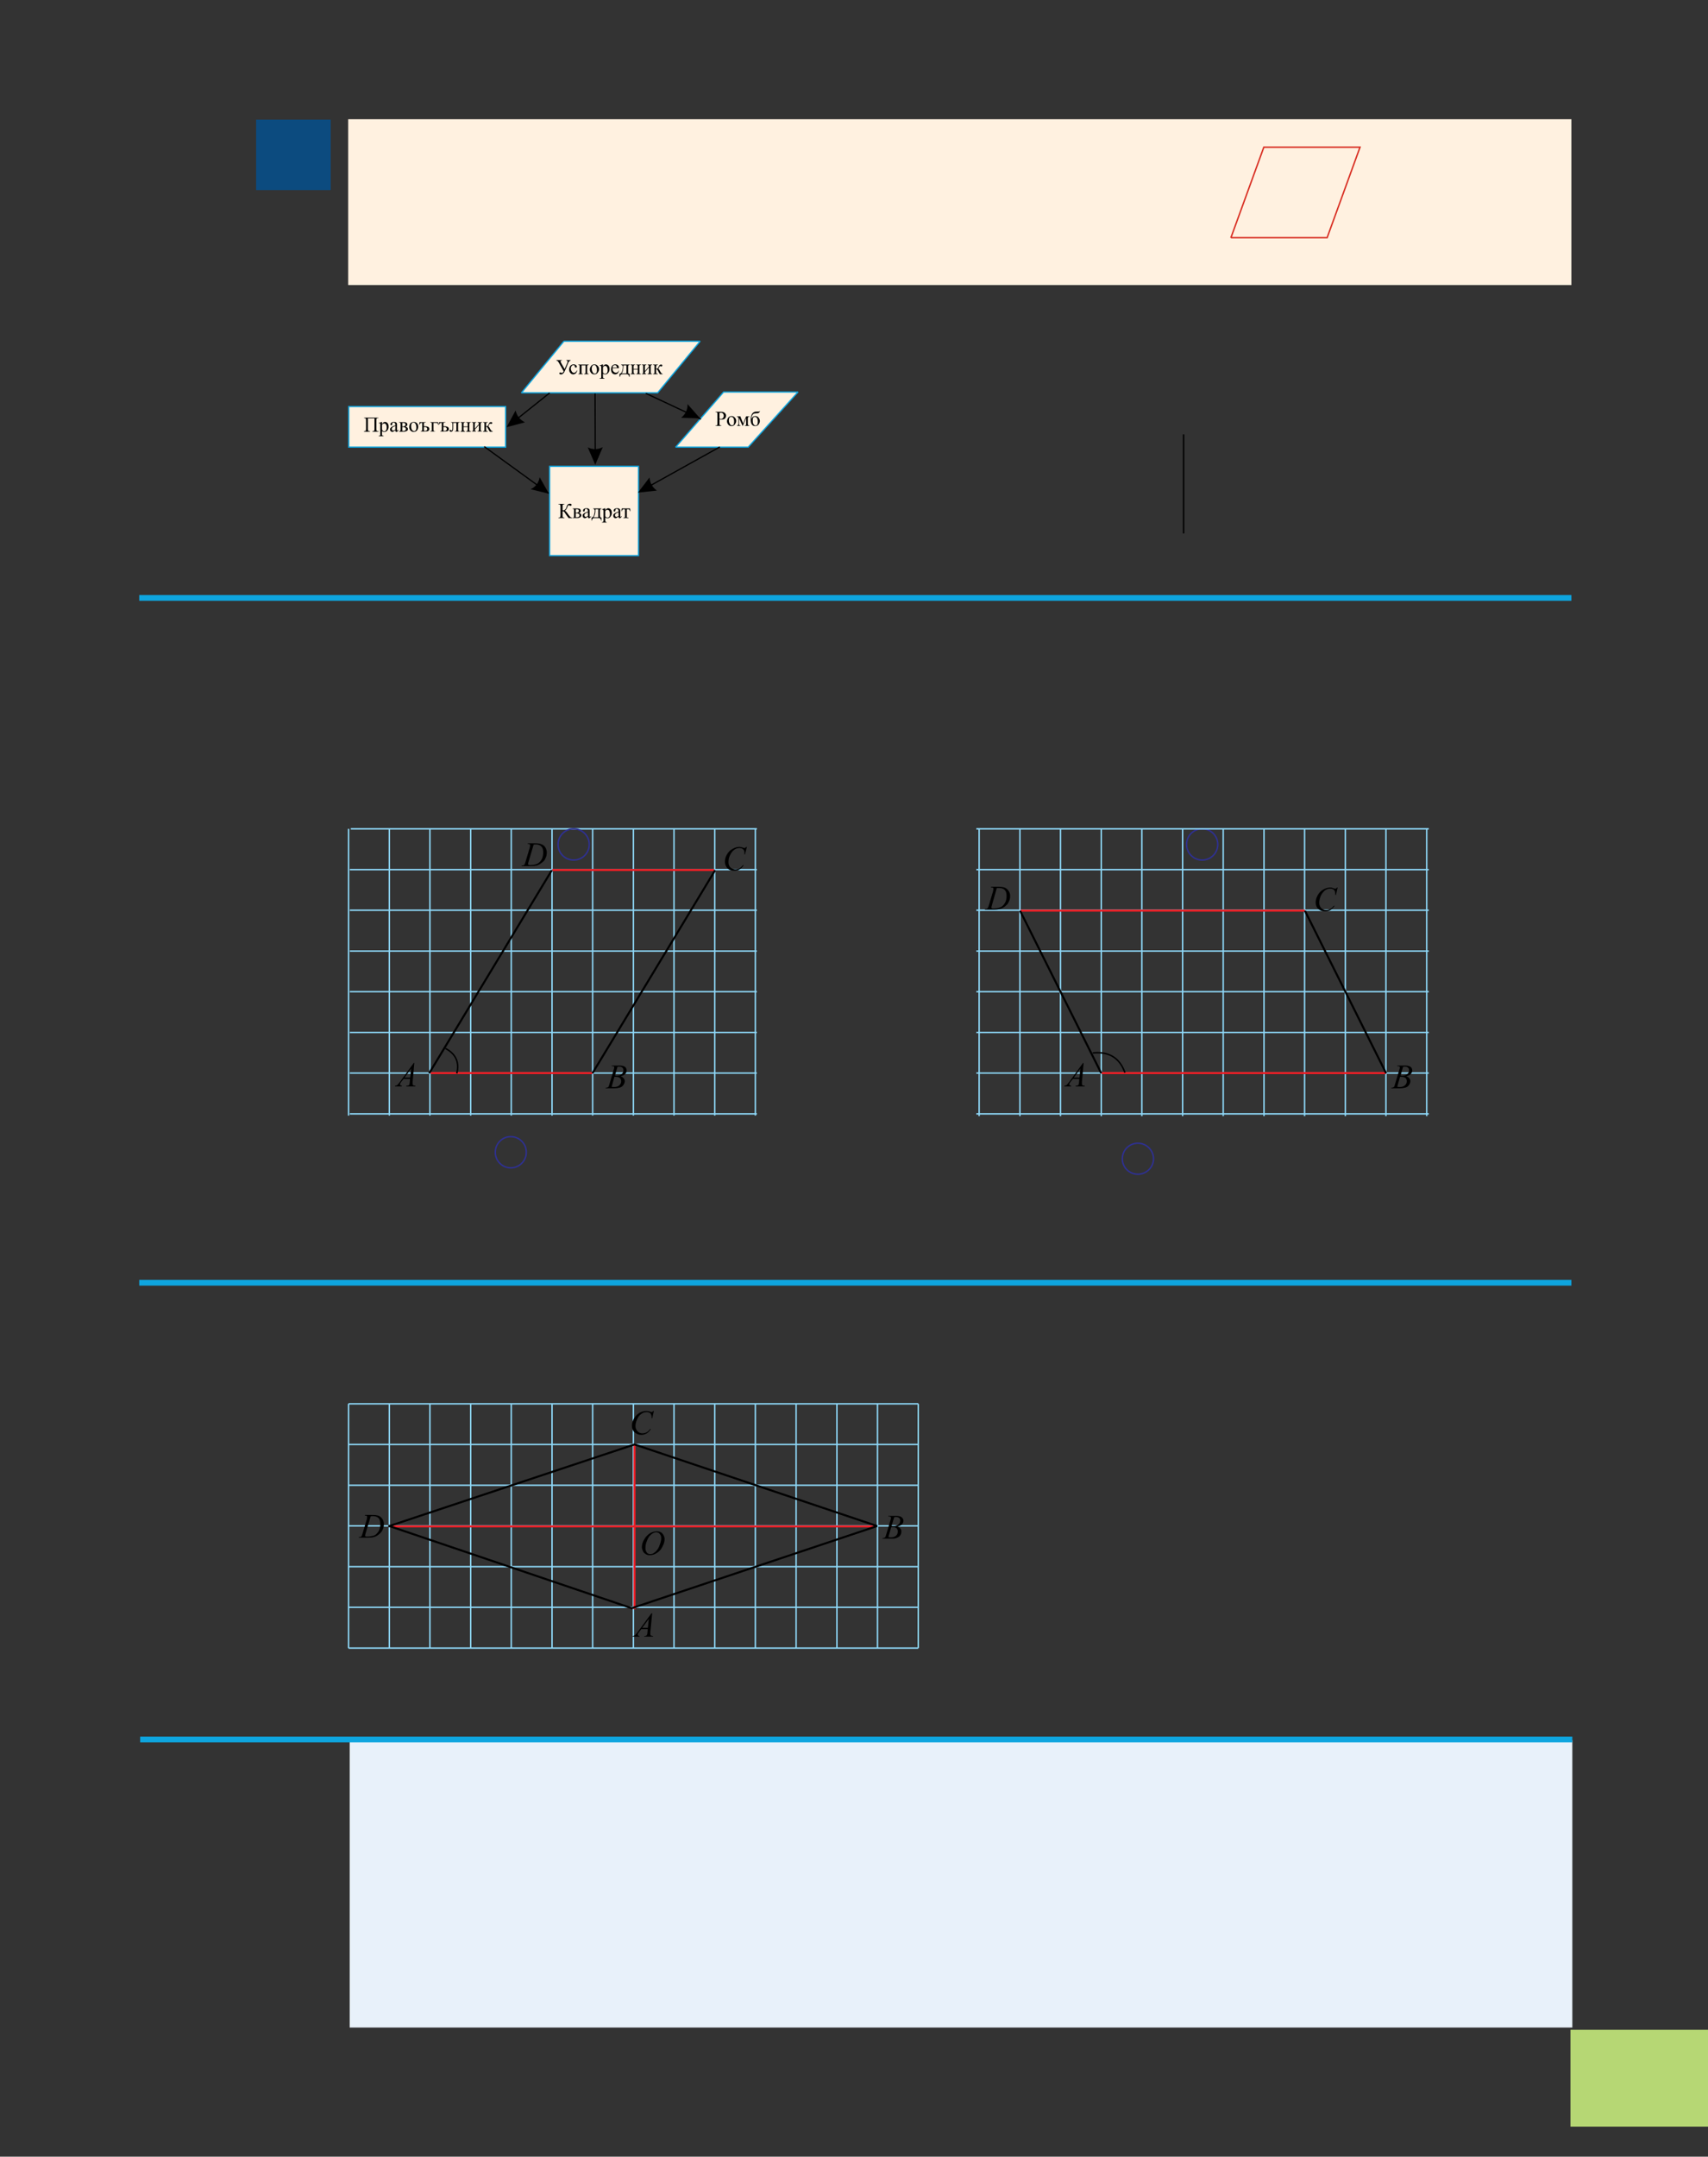 <?xml version="1.0" encoding="UTF-8" standalone="no"?>
<!DOCTYPE svg PUBLIC "-//W3C//DTD SVG 1.1//EN"
"http://www.w3.org/Graphics/SVG/1.1/DTD/svg11.dtd">
<svg viewBox="0 0 909 1147" version="1.1" xmlns="http://www.w3.org/2000/svg" xmlns:xlink="http://www.w3.org/1999/xlink">
<rect x="0" y="0" width="909" height="1147" fill="#333333" stroke="none"/>
<defs>
<clipPath id="c0_81"><path d="M185.1,593.3V440.4H402.8V593.3Z"/></clipPath>
<clipPath id="c1_81"><path d="M519.6,593.6V440.4H760.4V593.6Z"/></clipPath>
<style type="text/css"><![CDATA[
.g0_81{
fill: #B6D774;
}
.g1_81{
fill: none;
stroke: #000;
stroke-width: 0.763;
}
.g2_81{
fill: #FFF1E0;
}
.g3_81{
fill: none;
stroke: #0EA5DF;
stroke-width: 0.66;
stroke-miterlimit: 2;
}
.g4_81{
fill: #000;
}
.g5_81{
fill: none;
stroke: #000;
stroke-width: 0.66;
stroke-miterlimit: 2;
}
.g6_81{
fill: none;
stroke: #0EA5DF;
stroke-width: 3.055;
}
.g7_81{
fill: #E8F1FA;
}
.g8_81{
fill: #0C4B7F;
}
.g9_81{
fill: none;
stroke: #D82C20;
stroke-width: 0.763;
}
.ga_81{
fill: none;
stroke: #2E3092;
stroke-width: 0.763;
}
.gb_81{
fill: none;
stroke: #8ED8F8;
stroke-width: 0.763;
stroke-miterlimit: 2;
}
.gc_81{
fill: none;
stroke: #ED1D24;
stroke-width: 1.069;
stroke-miterlimit: 2;
}
.gd_81{
fill: none;
stroke: #000;
stroke-width: 1.069;
stroke-miterlimit: 2;
}
.ge_81{
fill: none;
stroke: #000;
stroke-width: 0.763;
stroke-miterlimit: 2;
}
]]></style>
</defs>
<path d="M835.8,1131h73.6v-51.5H835.8V1131Z" class="g0_81"/>
<path d="M629.9,283.7V231" class="g1_81"/>
<path d="M359.6,237.8l25.5,-29.3h39.6l-26.5,29.3Z" class="g2_81"/>
<path d="M385.1,208.5h39.6l-26.5,29.3H359.6l25.5,-29.3Z" class="g3_81"/>
<path d="M277.5,208.9l22.6,-27.4h72.5L350,208.9Z" class="g2_81"/>
<path d="M300.1,181.5h72.5L350,208.9H277.5l22.6,-27.4Z" class="g3_81"/>
<path d="M185.6,216.2h83.5v21.6H185.6V216.2Z" class="g2_81"/>
<path d="M185.6,216.2h83.5v21.6H185.6V216.2Z" class="g3_81"/>
<path d="M292.5,248h47.3v47.5H292.5V248Z" class="g2_81"/>
<path d="M292.5,248h47.3v47.5H292.5V248Z" class="g3_81"/>
<path fill-rule="evenodd" d="M296.1,191.5h3v.2c-.5,0,-.8,.2,-.8,.4c0,.2,.2,.7,.6,1.4l1.6,2.8l1.2,-2.8c.3,-.6,.4,-1.1,.4,-1.3c0,-.2,-.2,-.4,-.7,-.5v-.2h2.3v.2c-.5,.1,-.9,.5,-1.2,1.1l-1.4,3.4c-.4,.9,-.7,1.5,-.9,1.9c-.3,.3,-.5,.6,-.8,.8c-.3,.2,-.6,.2,-.8,.2c-.3,0,-.5,0,-.7,-.1c-.2,-.1,-.2,-.3,-.2,-.5c0,-.1,0,-.2,.1,-.3c.1,-.1,.2,-.1,.4,-.1c.1,0,.3,0,.5,.1c.2,.1,.3,.2,.3,.2c.3,0,.6,-.3,1,-.9l-2.7,-4.8c-.2,-.3,-.4,-.6,-.5,-.7c-.2,-.1,-.4,-.2,-.7,-.3Z" class="g4_81"/>
<path fill-rule="evenodd" d="M307.2,197.1c-.2,.6,-.4,1.1,-.8,1.5c-.4,.3,-.9,.5,-1.3,.5c-.6,0,-1.1,-.2,-1.5,-.7c-.5,-.5,-.7,-1.1,-.7,-1.9c0,-.8,.3,-1.5,.7,-2c.5,-.5,1.1,-.7,1.7,-.7c.5,0,.9,.1,1.2,.4c.4,.2,.5,.5,.5,.8c0,.1,0,.2,-.1,.3c-.1,.1,-.2,.2,-.4,.2c-.2,0,-.4,-.1,-.5,-.2c0,-.1,-.1,-.3,-.1,-.5c0,-.2,-.1,-.4,-.2,-.5c-.1,-.1,-.3,-.1,-.5,-.1c-.4,0,-.7,.1,-.9,.4c-.3,.3,-.5,.8,-.5,1.4c0,.6,.2,1.1,.5,1.6c.3,.4,.7,.7,1.2,.7c.3,0,.6,-.2,.9,-.4c.2,-.2,.4,-.5,.6,-.9Z" class="g4_81"/>
<path fill-rule="evenodd" d="M311.6,194.3h-2.1v3.5c0,.4,0,.6,0,.7q.1,.1,.2,.2c.1,0,.3,.1,.5,.1v.2h-2.4v-.2c.3,0,.5,-.1,.6,-.2c.1,-.1,.1,-.4,.1,-.8v-2.7c0,-.4,0,-.6,0,-.7q-.1,-.1,-.2,-.2c-.1,0,-.3,-.1,-.5,-.1v-.2h5.5v.2c-.3,0,-.4,.1,-.5,.1c-.1,.1,-.2,.1,-.2,.2c-.1,.1,-.1,.3,-.1,.7v2.7c0,.4,0,.6,.1,.7c0,.1,.1,.1,.2,.2c.1,0,.2,.1,.5,.1v.2h-2.4v-.2c.3,0,.5,-.1,.6,-.2c.1,-.1,.1,-.4,.1,-.8Z" class="g4_81"/>
<path fill-rule="evenodd" d="M316.2,194.1c-.2,0,-.4,.1,-.6,.2c-.2,.1,-.4,.3,-.5,.6c-.1,.3,-.2,.7,-.2,1.1c0,.8,.2,1.4,.5,1.9c.3,.6,.6,.8,1.1,.8c.4,0,.7,-.1,.9,-.4c.2,-.3,.3,-.8,.3,-1.5c0,-.9,-.2,-1.6,-.5,-2.1c-.3,-.4,-.6,-.6,-1,-.6m.1,-.3c.8,0,1.4,.3,1.9,.9c.4,.4,.6,1,.6,1.7c0,.4,-.1,.9,-.4,1.3c-.2,.5,-.5,.8,-.9,1.1c-.3,.2,-.8,.3,-1.2,.3c-.8,0,-1.4,-.3,-1.8,-.9c-.4,-.5,-.6,-1.1,-.6,-1.7c0,-.5,.1,-.9,.4,-1.4c.2,-.4,.5,-.8,.9,-1c.3,-.2,.7,-.3,1.1,-.3Z" class="g4_81"/>
<path fill-rule="evenodd" d="M320.9,195.3v1.9c0,.4,0,.7,0,.8c.1,.2,.2,.4,.4,.6c.2,.1,.5,.2,.8,.2c.3,0,.6,-.2,.9,-.4c.3,-.4,.4,-.9,.4,-1.6c0,-.8,-.2,-1.4,-.5,-1.8c-.2,-.3,-.5,-.4,-.8,-.4c-.2,0,-.4,0,-.6,.1c-.1,.1,-.3,.3,-.6,.6m-1.8,-.9l1.6,-.6h.2V195c.2,-.5,.5,-.8,.8,-1c.2,-.1,.5,-.2,.8,-.2c.5,0,.9,.2,1.3,.6c.4,.5,.6,1.1,.6,1.9c0,.8,-.3,1.6,-.8,2.1c-.4,.5,-.9,.7,-1.5,.7c-.3,0,-.5,0,-.7,-.1c-.2,0,-.3,-.2,-.5,-.3v1.5c0,.4,0,.6,.1,.7c0,.1,.1,.1,.2,.2c.1,0,.3,.1,.5,.1v.2h-2.6v-.2h.1c.2,0,.4,-.1,.6,-.1c0,-.1,.1,-.1,.1,-.2c.1,-.1,.1,-.4,.1,-.7v-4.8c0,-.3,0,-.5,-.1,-.6c0,-.1,0,-.2,-.1,-.2c-.1,0,-.2,-.1,-.3,-.1c-.1,0,-.2,.1,-.3,.1Z" class="g4_81"/>
<path fill-rule="evenodd" d="M326,195.5h2.3c0,-.3,-.1,-.5,-.1,-.7c-.1,-.2,-.3,-.3,-.4,-.5c-.2,-.1,-.4,-.1,-.6,-.1c-.3,0,-.6,.1,-.8,.3c-.3,.3,-.4,.6,-.4,1m0,.3c0,.8,.1,1.4,.5,1.8c.4,.4,.8,.6,1.3,.6c.3,0,.6,-.1,.8,-.2c.3,-.2,.5,-.5,.7,-1l.1,.1c-.1,.5,-.3,1,-.6,1.4c-.4,.4,-.9,.6,-1.4,.6c-.6,0,-1.2,-.2,-1.6,-.7c-.4,-.5,-.6,-1.1,-.6,-1.9c0,-.8,.2,-1.5,.6,-2c.5,-.5,1,-.7,1.7,-.7c.6,0,1,.2,1.4,.5c.3,.4,.5,.9,.5,1.5Z" class="g4_81"/>
<path fill-rule="evenodd" d="M331.8,194.3v.3c0,1.8,-.3,3.1,-.9,4h1.8c.4,0,.6,0,.6,-.1c.1,0,.1,-.2,.1,-.6v-3.6Zm-1.2,-.4h4.5v.2c-.3,0,-.5,.1,-.5,.1c-.1,.1,-.2,.1,-.2,.2c-.1,.1,-.1,.3,-.1,.7v2.5c0,.5,0,.9,.1,1c.1,.1,.3,.2,.7,.2v1.6h-.3c0,-.3,0,-.6,-.2,-.8c-.1,-.2,-.3,-.4,-.5,-.5c-.3,-.1,-.6,-.1,-1.1,-.1h-1.3c-.4,0,-.7,0,-.9,.1c-.2,0,-.4,.2,-.6,.4c-.1,.3,-.2,.5,-.3,.9h-.2v-1.6c.3,0,.6,-.2,.9,-.4c.2,-.2,.4,-.7,.6,-1.3c.2,-.7,.3,-1.3,.3,-2c0,-.6,-.3,-.9,-.9,-1Z" class="g4_81"/>
<path fill-rule="evenodd" d="M337.2,196.2h2.2v-1.1c0,-.3,0,-.5,-.1,-.6c0,-.1,0,-.2,-.1,-.3c-.1,0,-.3,-.1,-.6,-.1v-.2h2.5v.2c-.3,0,-.4,.1,-.5,.1c-.1,.1,-.2,.1,-.3,.2c0,.1,0,.4,0,.7v2.7c0,.3,0,.5,0,.6c.1,.1,.1,.2,.2,.3c.1,0,.3,.1,.6,.1v.2h-2.5v-.2c.3,0,.5,-.1,.6,-.2c.1,-.1,.2,-.4,.2,-.8v-1.3h-2.2v1.3c0,.3,0,.5,.1,.6c0,.1,.1,.2,.2,.3c.1,0,.2,.1,.5,.1v.2h-2.4v-.2c.3,0,.5,-.1,.6,-.2c.1,-.1,.1,-.4,.1,-.8v-2.7c0,-.3,0,-.5,0,-.6c-.1,-.1,-.1,-.2,-.2,-.3c-.1,0,-.3,-.1,-.5,-.1v-.2H338v.2c-.2,0,-.4,.1,-.5,.1c-.1,.1,-.2,.1,-.2,.2c-.1,.1,-.1,.4,-.1,.7Z" class="g4_81"/>
<path fill-rule="evenodd" d="M343.2,197.4l2.2,-2.5c0,-.3,-.1,-.5,-.2,-.6c-.1,-.1,-.2,-.2,-.5,-.2v-.2h2.4v.2c-.3,0,-.5,.1,-.5,.1c-.1,.1,-.2,.1,-.2,.2c-.1,.1,-.1,.3,-.1,.7v2.7c0,.4,0,.6,.1,.7c0,.1,.1,.1,.1,.2c.1,0,.3,.1,.6,.1v.2h-2.5v-.2c.3,0,.5,-.1,.6,-.2c.1,-.1,.2,-.4,.2,-.8v-2.4l-2.2,2.5c0,.4,.1,.6,.2,.7c0,.1,.2,.2,.5,.2v.2h-2.3v-.2c.3,0,.5,-.1,.6,-.2c.1,-.1,.1,-.4,.1,-.8v-2.7c0,-.4,0,-.6,0,-.7q-.1,-.1,-.2,-.2c-.1,0,-.3,-.1,-.5,-.1v-.2H344v.2c-.3,0,-.4,.1,-.5,.1c-.1,.1,-.2,.1,-.2,.2c-.1,.1,-.1,.3,-.1,.7Z" class="g4_81"/>
<path fill-rule="evenodd" d="M352.7,199h-1.5c-.4,-.7,-.9,-1.4,-1.2,-2.1c-.1,-.2,-.2,-.3,-.3,-.4c0,0,-.1,-.1,-.3,-.1c0,0,-.1,0,-.2,0v1.4c0,.3,0,.6,.1,.7c0,.1,.1,.2,.2,.2c.1,0,.3,.1,.6,.1v.2h-2.5v-.2c.3,0,.5,-.1,.6,-.2c.1,-.1,.1,-.4,.1,-.8v-2.7c0,-.4,0,-.6,0,-.7q-.1,-.1,-.2,-.2c-.1,0,-.3,-.1,-.5,-.1v-.2h2.5v.2c-.3,0,-.5,.1,-.6,.1c-.1,0,-.1,.1,-.2,.2c0,0,-.1,.3,-.1,.7v1c.1,0,.2,0,.2,0c.2,0,.4,0,.6,-.2c.2,-.1,.4,-.4,.5,-.8c.2,-.4,.3,-.6,.4,-.8c.1,-.1,.2,-.2,.4,-.3c.2,-.1,.3,-.1,.5,-.1c.2,0,.4,0,.5,.1c.1,.1,.2,.2,.2,.4c0,.1,-.1,.2,-.2,.3c0,.1,-.2,.2,-.3,.2c-.1,0,-.2,-.1,-.3,-.1c-.2,-.1,-.3,-.1,-.4,-.1c-.1,0,-.3,.1,-.4,.4c-.1,.4,-.2,.6,-.3,.7c0,.1,-.1,.2,-.3,.4c.1,0,.2,.1,.4,.2c.1,.2,.4,.5,.7,1.2c.3,.5,.5,.8,.7,1c.1,.1,.3,.2,.6,.2Z" class="g4_81"/>
<path fill-rule="evenodd" d="M199.3,222.5h-3.5v5.7c0,.5,.1,.8,.2,.9c.1,.2,.4,.2,.9,.2v.3h-3.2v-.3c.4,0,.7,0,.9,-.2c.1,-.1,.2,-.4,.2,-.9v-4.7c0,-.5,-.1,-.9,-.2,-1c-.2,-.1,-.5,-.2,-.9,-.2v-.2h7.7v.2c-.5,0,-.8,.1,-.9,.2c-.1,.1,-.2,.5,-.2,1v4.7c0,.5,.1,.8,.2,.9c.1,.2,.4,.2,.9,.2v.3h-3.2v-.3c.4,0,.7,0,.9,-.2c.1,-.1,.2,-.4,.2,-.9Z" class="g4_81"/>
<path fill-rule="evenodd" d="M203.3,225.9v1.9c0,.4,0,.6,.1,.8c0,.2,.1,.4,.3,.5c.2,.2,.5,.3,.8,.3c.4,0,.7,-.2,.9,-.5c.3,-.3,.4,-.9,.4,-1.5c0,-.8,-.1,-1.4,-.5,-1.8c-.2,-.3,-.5,-.4,-.8,-.4c-.2,0,-.4,0,-.5,.1c-.2,.1,-.4,.3,-.7,.6m-1.7,-.9l1.5,-.6h.2v1.2c.3,-.5,.5,-.8,.8,-1c.3,-.1,.5,-.2,.8,-.2c.5,0,1,.2,1.3,.6c.4,.4,.6,1.1,.6,1.9c0,.8,-.2,1.5,-.7,2.1c-.4,.5,-1,.7,-1.6,.7c-.3,0,-.5,0,-.7,-.1c-.1,-.1,-.3,-.2,-.5,-.3v1.5c0,.3,0,.6,.1,.6c0,.1,.1,.2,.2,.3c.1,0,.3,.1,.6,.1v.2h-2.7v-.2h.2c.2,0,.4,-.1,.5,-.2c.1,0,.1,-.1,.2,-.2c0,0,0,-.3,0,-.6V226c0,-.3,0,-.5,0,-.6c-.1,-.1,-.1,-.2,-.2,-.2c0,-.1,-.1,-.1,-.2,-.1c-.1,0,-.2,0,-.4,.1Z" class="g4_81"/>
<path fill-rule="evenodd" d="M210.4,228.5v-2c-.6,.3,-.9,.4,-1.1,.5c-.3,.2,-.5,.3,-.6,.5c-.1,.2,-.2,.4,-.2,.6c0,.3,.1,.5,.2,.7c.2,.1,.4,.2,.6,.2c.3,0,.6,-.2,1.1,-.5m0,.3c-.5,.4,-.9,.7,-1,.7c-.2,.1,-.4,.2,-.6,.2c-.4,0,-.6,-.2,-.9,-.4c-.2,-.2,-.3,-.6,-.3,-.9c0,-.3,0,-.5,.2,-.7c.1,-.2,.4,-.5,.7,-.7c.4,-.2,1,-.5,1.9,-.8V226c0,-.5,-.1,-.8,-.3,-1c-.1,-.2,-.3,-.3,-.6,-.3c-.3,0,-.5,.1,-.6,.2c-.1,.1,-.2,.3,-.2,.4v.3c0,.2,0,.3,-.1,.4c-.1,.1,-.2,.2,-.4,.2c-.1,0,-.2,-.1,-.3,-.2c-.1,-.1,-.1,-.2,-.1,-.4c0,-.3,.1,-.6,.5,-.8c.3,-.3,.7,-.4,1.3,-.4c.5,0,.8,0,1.1,.2c.2,.1,.4,.3,.5,.5c.1,.2,.1,.5,.1,1v1.7c0,.5,0,.8,0,.9c0,.1,.1,.2,.1,.2c0,0,.1,.1,.2,.1c0,0,.1,-.1,.1,-.1c.1,0,.2,-.2,.4,-.4v.3c-.4,.6,-.8,.9,-1.1,.9c-.2,0,-.3,-.1,-.5,-.2c-.1,-.2,-.1,-.4,-.1,-.7Z" class="g4_81"/>
<path fill-rule="evenodd" d="M214.1,229.1c.2,.1,.4,.1,.6,.1c.5,0,.8,-.1,1,-.3c.2,-.2,.3,-.4,.3,-.7c0,-.4,-.1,-.6,-.4,-.8c-.3,-.2,-.6,-.3,-1.1,-.3c-.1,0,-.3,0,-.4,0Zm0,-2.3c.1,0,.2,0,.3,0c.5,0,.8,-.1,1.1,-.3c.2,-.2,.3,-.4,.3,-.7c0,-.3,-.1,-.6,-.3,-.7c-.3,-.2,-.6,-.2,-1.1,-.2h-.3Zm1.6,.1c.9,.2,1.4,.6,1.4,1.3c0,.4,-.2,.8,-.6,1c-.4,.2,-.9,.4,-1.6,.4h-2.5v-.3c.4,0,.6,0,.6,-.1c.1,-.2,.2,-.4,.2,-.8v-2.7c0,-.4,0,-.6,-.1,-.7c0,-.1,-.1,-.1,-.2,-.2c0,-.1,-.2,-.1,-.5,-.1v-.2h2.3c.5,0,.9,0,1.1,.1c.3,.1,.5,.2,.7,.4c.2,.2,.3,.5,.3,.8c0,.5,-.4,.9,-1.1,1.1Z" class="g4_81"/>
<path fill-rule="evenodd" d="M220,224.7c-.2,0,-.4,.1,-.6,.2c-.2,.1,-.3,.3,-.4,.6c-.2,.3,-.2,.7,-.2,1.1c0,.8,.1,1.4,.4,1.9c.3,.5,.7,.8,1.2,.8c.3,0,.6,-.1,.8,-.4c.3,-.3,.4,-.8,.4,-1.5c0,-.9,-.2,-1.6,-.6,-2.2c-.2,-.3,-.6,-.5,-1,-.5m.2,-.3c.8,0,1.4,.3,1.8,.8c.4,.5,.6,1.1,.6,1.7c0,.5,-.1,.9,-.3,1.4c-.2,.5,-.5,.8,-.9,1.1c-.4,.2,-.8,.3,-1.3,.3c-.7,0,-1.3,-.3,-1.8,-.9c-.3,-.5,-.5,-1.1,-.5,-1.7c0,-.5,.1,-.9,.3,-1.4c.2,-.5,.5,-.8,.9,-1c.4,-.2,.8,-.3,1.2,-.3Z" class="g4_81"/>
<path fill-rule="evenodd" d="M225.6,229.1c.2,.1,.4,.1,.6,.1c.4,0,.7,-.1,.9,-.3c.2,-.2,.3,-.5,.3,-.7c0,-.4,-.1,-.6,-.3,-.8c-.2,-.2,-.5,-.3,-.9,-.3c-.2,0,-.3,0,-.6,0Zm-2.3,-4.6h3.3v.2c-.4,0,-.6,0,-.7,.1c-.1,0,-.2,.1,-.2,.1c-.1,.1,-.1,.4,-.1,.8v1h.5c.6,0,1,.1,1.4,.2c.3,.1,.5,.2,.7,.4c.2,.3,.3,.5,.3,.8c0,.5,-.2,.8,-.6,1.1c-.3,.2,-.9,.3,-1.7,.3h-2.3v-.2c.3,0,.5,0,.6,-.1c.1,-.1,.2,-.4,.2,-.8v-3.5c-.5,0,-.8,0,-1,.2c-.1,.1,-.3,.4,-.4,.8h-.2Z" class="g4_81"/>
<path fill-rule="evenodd" d="M233.1,224.5l.2,1.4h-.2c-.1,-.5,-.3,-.8,-.4,-.9c-.2,-.1,-.5,-.1,-.9,-.1h-1.1v3.5c0,.4,0,.6,.1,.7c0,0,.1,.1,.2,.2c.1,0,.2,0,.5,0v.2H229v-.2c.3,0,.6,0,.7,-.1c.1,-.1,.1,-.4,.1,-.8v-2.7c0,-.4,0,-.6,0,-.7c-.1,-.1,-.2,-.2,-.3,-.2c-.1,-.1,-.2,-.1,-.5,-.1v-.2Z" class="g4_81"/>
<path fill-rule="evenodd" d="M236,229.1c.2,.1,.4,.1,.6,.1c.4,0,.7,-.1,.9,-.3c.2,-.2,.3,-.5,.3,-.7c0,-.4,-.1,-.6,-.3,-.8c-.2,-.2,-.5,-.3,-.9,-.3c-.1,0,-.3,0,-.6,0Zm-2.3,-4.6H237v.2c-.4,0,-.6,0,-.7,.1c-.1,0,-.2,.1,-.2,.1c-.1,.1,-.1,.4,-.1,.8v1h.5c.6,0,1,.1,1.4,.2c.3,.1,.5,.2,.7,.4c.2,.3,.3,.5,.3,.8c0,.5,-.2,.8,-.5,1.1c-.4,.2,-1,.3,-1.8,.3h-2.3v-.2c.3,0,.5,0,.6,-.1c.1,-.1,.2,-.4,.2,-.8v-3.5c-.5,0,-.8,0,-1,.2c-.1,.1,-.3,.4,-.4,.8h-.2Z" class="g4_81"/>
<path fill-rule="evenodd" d="M240.1,224.5h4.5v.2c-.3,0,-.5,0,-.5,.1c-.1,0,-.2,.1,-.2,.2c-.1,.1,-.1,.3,-.1,.7v2.7c0,.4,0,.6,.1,.7c0,0,.1,.1,.1,.2c.1,0,.3,0,.6,0v.2H242v-.2c.2,0,.4,0,.5,0c.2,0,.2,-.1,.3,-.2c.1,-.1,.1,-.4,.1,-.7v-3.5h-1.7V227c0,.8,0,1.4,-.1,1.7c-.1,.3,-.2,.5,-.4,.7c-.2,.2,-.5,.2,-.7,.2c-.5,0,-.7,-.2,-.7,-.5c0,-.2,0,-.3,.1,-.4c.1,-.1,.2,-.1,.3,-.1c.1,0,.2,.1,.3,.2c.2,.1,.3,.2,.4,.2c.1,0,.2,-.2,.3,-.4c.1,-.3,.1,-.8,.1,-1.5V226c0,-.6,0,-.9,-.1,-1.1c-.1,-.1,-.3,-.2,-.6,-.2Z" class="g4_81"/>
<path fill-rule="evenodd" d="M246.7,226.8h2.2v-1.1c0,-.3,0,-.5,0,-.6c-.1,-.1,-.1,-.2,-.2,-.3c-.1,0,-.3,-.1,-.6,-.1v-.2h2.5v.2c-.3,0,-.4,0,-.5,.1c-.1,0,-.2,.1,-.2,.2c-.1,.1,-.1,.3,-.1,.7v2.7c0,.3,0,.5,0,.6c.1,.1,.1,.2,.2,.2c.1,.1,.3,.1,.6,.1v.3h-2.5v-.3c.3,0,.5,0,.6,-.1c.1,-.1,.2,-.4,.2,-.8v-1.3h-2.2v1.3c0,.3,0,.5,.1,.6c0,.1,.1,.2,.2,.2c.1,.1,.2,.1,.5,.1v.3h-2.4v-.3c.3,0,.5,0,.6,-.1c.1,-.2,.1,-.4,.1,-.8v-2.7c0,-.3,0,-.5,0,-.6c0,-.1,-.1,-.2,-.2,-.3c-.1,0,-.3,-.1,-.5,-.1v-.2h2.4v.2c-.2,0,-.4,0,-.5,.1c-.1,0,-.2,.1,-.2,.2c-.1,.1,-.1,.3,-.1,.7Z" class="g4_81"/>
<path fill-rule="evenodd" d="M252.7,228l2.2,-2.5c0,-.3,-.1,-.5,-.2,-.6c-.1,-.1,-.2,-.2,-.5,-.2v-.2h2.4v.2c-.3,0,-.4,0,-.5,.1c-.1,0,-.2,.1,-.2,.2c-.1,.1,-.1,.3,-.1,.7v2.7c0,.4,0,.6,.1,.7c0,0,.1,.1,.2,.2c0,0,.2,0,.5,0v.2h-2.5v-.2c.3,0,.5,0,.6,-.1c.1,-.1,.2,-.4,.2,-.8V226l-2.2,2.5c0,.3,.1,.5,.2,.7c0,.1,.2,.1,.5,.1v.2h-2.3v-.2c.3,0,.5,0,.6,-.1c.1,-.2,.1,-.4,.1,-.8v-2.7c0,-.4,0,-.6,0,-.7q-.1,-.1,-.2,-.2c-.1,-.1,-.3,-.1,-.5,-.1v-.2h2.4v.2c-.3,0,-.4,0,-.5,.1c-.1,0,-.2,.1,-.2,.2c0,.1,-.1,.3,-.1,.7Z" class="g4_81"/>
<path fill-rule="evenodd" d="M262.2,229.6h-1.5c-.4,-.7,-.9,-1.4,-1.2,-2.1c-.1,-.2,-.2,-.3,-.3,-.4c0,-.1,-.1,-.1,-.3,-.1c0,0,-.1,0,-.2,0v1.4c0,.3,.1,.6,.1,.7c0,.1,.1,.1,.2,.2c.1,0,.3,0,.6,0v.3h-2.5v-.3c.3,0,.5,0,.6,-.1c.1,-.2,.1,-.4,.1,-.8v-2.7c0,-.4,0,-.6,0,-.7q-.1,-.1,-.2,-.2c-.1,0,-.3,-.1,-.5,-.1v-.2h2.5v.2c-.3,0,-.5,0,-.6,.1c-.1,0,-.1,.1,-.2,.1c0,.1,-.1,.4,-.1,.8v1c.1,0,.2,0,.2,0c.2,0,.4,-.1,.6,-.2c.2,-.1,.4,-.4,.6,-.8c.1,-.4,.2,-.7,.3,-.8c.1,-.1,.2,-.2,.4,-.3c.2,-.1,.3,-.1,.5,-.1c.2,0,.4,0,.5,.1c.1,.1,.2,.2,.2,.4c0,.1,-.1,.2,-.2,.3c0,.1,-.2,.1,-.3,.1c-.1,0,-.2,0,-.3,0c-.2,-.1,-.3,-.1,-.4,-.1c-.1,0,-.3,.1,-.4,.4c-.1,.4,-.2,.6,-.3,.7c0,.1,-.1,.2,-.3,.4c.1,0,.3,.1,.4,.2c.1,.1,.4,.5,.7,1.2c.3,.5,.5,.8,.7,.9c.1,.2,.3,.2,.6,.2Z" class="g4_81"/>
<path fill-rule="evenodd" d="M304.5,275.3v.2h-1.9c-.3,-.4,-.7,-1,-1.4,-1.9c-.6,-1,-1,-1.5,-1.2,-1.6c-.1,-.1,-.4,-.1,-.6,-.1v2.2c0,.5,0,.8,.1,.9c.2,.2,.5,.2,.9,.3v.2h-3.2v-.2c.5,-.1,.8,-.1,.9,-.3c.1,-.1,.2,-.4,.2,-.9v-4.7c0,-.5,-.1,-.8,-.2,-1c-.1,-.1,-.4,-.2,-.9,-.2V268h3.2v.2c-.4,0,-.7,.1,-.9,.2c-.1,.2,-.1,.5,-.1,1v2c.4,0,.6,0,.8,0c.1,-.1,.3,-.2,.5,-.4c.2,-.2,.3,-.3,.5,-.5c.1,-.3,.2,-.6,.4,-1.1c.1,-.4,.3,-.7,.4,-.9c.1,-.1,.3,-.3,.5,-.4c.2,-.1,.5,-.2,.8,-.2c.6,0,.9,.2,.9,.6c0,.1,-.1,.3,-.2,.4c-.1,.1,-.3,.1,-.4,.1c-.1,0,-.3,0,-.5,-.2c-.2,-.1,-.4,-.1,-.5,-.1c-.1,0,-.2,0,-.3,.2c0,.1,-.2,.4,-.4,.9c-.3,.9,-.8,1.5,-1.3,1.8c.3,.1,.8,.5,1.4,1.4c.6,.9,1.1,1.5,1.4,1.8c.3,.3,.6,.4,1.1,.5Z" class="g4_81"/>
<path fill-rule="evenodd" d="M306.4,275c.2,.1,.4,.1,.7,.1c.4,0,.7,-.1,1,-.3c.2,-.2,.3,-.4,.3,-.7c0,-.4,-.2,-.6,-.4,-.8c-.3,-.2,-.7,-.3,-1.2,-.3c-.1,0,-.2,0,-.4,0Zm0,-2.3c.2,0,.3,0,.3,0c.5,0,.9,-.1,1.1,-.3c.2,-.2,.3,-.4,.3,-.7c0,-.3,-.1,-.6,-.3,-.7c-.2,-.2,-.6,-.2,-1.1,-.2h-.3Zm1.6,.1c1,.2,1.4,.6,1.4,1.3c0,.4,-.2,.8,-.6,1c-.3,.2,-.9,.4,-1.5,.4h-2.5v-.2c.3,0,.5,-.1,.6,-.2c.1,-.2,.1,-.4,.1,-.8v-2.7c0,-.4,0,-.6,0,-.7q-.1,-.1,-.2,-.2c-.1,0,-.3,-.1,-.5,-.1v-.2h2.3c.4,0,.8,.1,1.1,.1c.2,.1,.5,.2,.6,.4c.2,.2,.3,.5,.3,.8c0,.6,-.3,.9,-1.1,1.1Z" class="g4_81"/>
<path fill-rule="evenodd" d="M312.9,274.4v-1.9c-.6,.2,-1,.3,-1.1,.4c-.3,.2,-.5,.3,-.6,.5c-.2,.2,-.2,.4,-.2,.6c0,.3,.1,.5,.2,.7c.2,.1,.4,.2,.6,.2c.2,0,.6,-.2,1.1,-.5m0,.3c-.6,.4,-.9,.7,-1,.7c-.2,.1,-.4,.2,-.6,.2c-.4,0,-.7,-.2,-.9,-.4c-.2,-.2,-.3,-.5,-.3,-.9c0,-.3,0,-.5,.1,-.7c.2,-.2,.4,-.5,.8,-.7c.4,-.2,1,-.5,1.9,-.8v-.2c0,-.5,-.1,-.8,-.3,-1c-.1,-.2,-.4,-.3,-.7,-.3c-.2,0,-.4,.1,-.5,.2c-.2,.1,-.2,.3,-.2,.4v.3c0,.2,-.1,.3,-.2,.4c0,.1,-.1,.2,-.3,.2c-.1,0,-.2,-.1,-.3,-.2c-.1,-.1,-.1,-.2,-.1,-.4c0,-.3,.1,-.6,.4,-.8c.4,-.3,.8,-.4,1.4,-.4c.4,0,.8,0,1.1,.2c.2,.1,.4,.3,.5,.5c0,.2,.1,.5,.1,1v1.7c0,.5,0,.8,0,.9c0,.1,0,.2,.1,.2c0,0,.1,.1,.1,.1c.1,0,.1,-.1,.2,-.1c.1,0,.2,-.2,.4,-.4v.3c-.4,.6,-.8,.9,-1.2,.9c-.1,0,-.3,-.1,-.4,-.2c-.1,-.2,-.1,-.4,-.1,-.7Z" class="g4_81"/>
<path fill-rule="evenodd" d="M316.9,270.8v.3c0,1.8,-.3,3.1,-1,4h1.9c.3,0,.5,0,.6,-.1c0,0,0,-.3,0,-.6v-3.6Zm-1.2,-.4h4.4v.2c-.2,0,-.4,.1,-.5,.1q-.1,.1,-.2,.2c0,.1,-.1,.3,-.1,.7v2.5c0,.5,.1,.8,.2,1c.1,.1,.3,.1,.6,.2v1.6h-.2c0,-.3,-.1,-.6,-.2,-.8c-.2,-.3,-.3,-.4,-.6,-.5c-.2,-.1,-.6,-.1,-1,-.1h-1.3c-.4,0,-.7,0,-1,.1c-.2,0,-.4,.2,-.5,.4c-.2,.2,-.3,.5,-.3,.9h-.2v-1.6c.3,-.1,.6,-.2,.8,-.4c.2,-.2,.5,-.7,.6,-1.3c.2,-.7,.3,-1.4,.3,-2c0,-.6,-.3,-1,-.8,-1Z" class="g4_81"/>
<path fill-rule="evenodd" d="M322.1,271.8v1.9c0,.4,0,.6,0,.8c.1,.2,.2,.4,.4,.5c.2,.2,.5,.3,.8,.3c.3,0,.6,-.2,.9,-.4c.3,-.4,.4,-.9,.4,-1.6c0,-.8,-.2,-1.4,-.5,-1.8c-.2,-.3,-.5,-.4,-.8,-.4c-.2,0,-.4,0,-.6,.1c-.1,.1,-.3,.3,-.6,.6m-1.8,-.9l1.6,-.6h.2v1.2c.2,-.5,.5,-.8,.8,-1c.2,-.1,.5,-.2,.8,-.2c.5,0,.9,.2,1.3,.6c.4,.4,.6,1.1,.6,1.9c0,.8,-.3,1.5,-.8,2.1c-.4,.5,-.9,.7,-1.5,.7c-.3,0,-.5,0,-.7,-.1c-.2,-.1,-.3,-.2,-.5,-.3v1.5c0,.3,0,.6,.1,.7c0,.1,.1,.1,.2,.2c.1,0,.3,.1,.5,.1v.2h-2.6v-.2h.1c.2,0,.4,-.1,.6,-.2c0,0,.1,-.1,.1,-.1c.1,-.1,.1,-.4,.1,-.7v-4.8c0,-.3,0,-.5,-.1,-.6c0,-.1,0,-.2,-.1,-.2c-.1,-.1,-.2,-.1,-.3,-.1c0,0,-.2,0,-.3,.1Z" class="g4_81"/>
<path fill-rule="evenodd" d="M329.2,274.4v-1.9c-.6,.2,-1,.3,-1.1,.4c-.3,.2,-.5,.3,-.6,.5c-.2,.2,-.2,.4,-.2,.6c0,.3,.1,.5,.2,.7c.2,.1,.4,.2,.6,.2c.2,0,.6,-.2,1.1,-.5m0,.3c-.6,.4,-.9,.7,-1,.7c-.2,.1,-.4,.2,-.6,.2c-.4,0,-.7,-.2,-.9,-.4c-.2,-.2,-.3,-.5,-.3,-.9c0,-.3,0,-.5,.1,-.7c.2,-.2,.4,-.5,.8,-.7c.4,-.2,1,-.5,1.9,-.8v-.2c0,-.5,-.1,-.8,-.3,-1c-.1,-.2,-.4,-.3,-.7,-.3c-.2,0,-.4,.1,-.5,.2c-.2,.1,-.2,.3,-.2,.4v.3c0,.2,-.1,.3,-.2,.4c0,.1,-.1,.2,-.3,.2c-.1,0,-.2,-.1,-.3,-.2c-.1,-.1,-.1,-.2,-.1,-.4c0,-.3,.1,-.6,.4,-.8c.4,-.3,.8,-.4,1.4,-.4c.4,0,.8,0,1.1,.2c.2,.1,.4,.3,.5,.5c0,.2,.1,.5,.1,1v1.7c0,.5,0,.8,0,.9c0,.1,0,.2,.1,.2c0,0,.1,.1,.1,.1c.1,0,.1,-.1,.2,-.1c0,0,.2,-.2,.4,-.4v.3c-.4,.6,-.8,.9,-1.2,.9c-.1,0,-.3,-.1,-.4,-.2c-.1,-.2,-.1,-.4,-.1,-.7Z" class="g4_81"/>
<path fill-rule="evenodd" d="M330.9,270.4h4.4l.2,1.4h-.3c0,-.3,-.1,-.5,-.2,-.7c-.1,-.1,-.2,-.2,-.3,-.3c-.2,0,-.4,0,-.7,0h-.4v3.5c0,.3,0,.6,0,.7c.1,.1,.1,.2,.2,.2c.1,0,.4,0,.7,.1v.2h-2.7v-.2c.4,-.1,.6,-.1,.7,-.2c.1,-.1,.1,-.4,.1,-.8v-3.5h-.4c-.3,0,-.5,0,-.6,0c-.2,.1,-.3,.2,-.4,.3c-.1,.2,-.2,.4,-.2,.7h-.3Z" class="g4_81"/>
<path d="M292.5,209l-19.2,15.3" class="g5_81"/>
<path fill-rule="evenodd" d="M269.6,227.2l9.8,-2.6c-2.7,-1.3,-4.3,-3.4,-5,-6.3Z" class="g4_81"/>
<path d="M383.1,237.7L341,261.1" class="g5_81"/>
<path fill-rule="evenodd" d="M339.5,262l10.1,-1.1c-2.4,-1.7,-3.7,-4,-3.9,-7Z" class="g4_81"/>
<path d="M343.7,209.2L373,222.9" class="g5_81"/>
<path fill-rule="evenodd" d="M372.6,222.5l-6.7,-7.6c.1,3,-1.1,5.4,-3.4,7.3Z" class="g4_81"/>
<path fill-rule="evenodd" d="M382.9,222.7c.2,0,.3,0,.5,.1c.1,0,.3,0,.4,0c.4,0,.7,-.2,1,-.5c.2,-.3,.4,-.6,.4,-1.1c0,-.3,-.1,-.6,-.2,-.9c-.2,-.3,-.3,-.5,-.6,-.6c-.2,-.2,-.5,-.2,-.8,-.2c-.2,0,-.4,0,-.7,.1Zm0,.3v2.2c0,.4,0,.7,.1,.8c.2,.2,.4,.3,.7,.3h.2v.2h-3.1v-.2h.2c.4,0,.6,-.1,.7,-.3c.1,-.1,.1,-.4,.1,-.8v-4.9c0,-.4,0,-.7,-.1,-.8c-.2,-.2,-.4,-.3,-.7,-.3h-.2V219h2.7c.7,0,1.2,.1,1.6,.2c.3,.2,.7,.4,.9,.7c.3,.4,.4,.7,.4,1.2c0,.6,-.2,1.1,-.6,1.5c-.4,.4,-.9,.5,-1.7,.5c-.1,0,-.3,0,-.6,0c-.2,0,-.4,-.1,-.6,-.1Z" class="g4_81"/>
<path fill-rule="evenodd" d="M389.2,221.7c-.2,0,-.4,0,-.6,.1c-.2,.1,-.4,.3,-.5,.6c-.1,.3,-.2,.7,-.2,1.1c0,.8,.2,1.4,.5,1.9c.3,.6,.6,.8,1.1,.8c.4,0,.7,-.1,.9,-.4c.2,-.3,.3,-.8,.3,-1.5c0,-.9,-.1,-1.6,-.5,-2.1c-.3,-.4,-.6,-.5,-1,-.5m.1,-.4c.8,0,1.4,.3,1.9,.9c.4,.5,.6,1,.6,1.7c0,.4,-.1,.9,-.4,1.3c-.2,.5,-.5,.8,-.9,1.1c-.3,.2,-.7,.3,-1.2,.3c-.8,0,-1.4,-.3,-1.8,-.9c-.4,-.5,-.6,-1.1,-.6,-1.7c0,-.5,.1,-.9,.4,-1.4c.2,-.4,.5,-.8,.9,-1c.3,-.2,.7,-.3,1.1,-.3Z" class="g4_81"/>
<path fill-rule="evenodd" d="M395.5,225.2l1.6,-3.8h1.7v.3c-.3,0,-.4,0,-.5,0c-.1,.1,-.2,.1,-.2,.2c0,.1,-.1,.3,-.1,.7v2.7c0,.3,0,.6,.1,.7c0,.1,.1,.1,.2,.2c.1,.1,.3,.1,.5,.1v.2h-2.4v-.2c.3,0,.5,-.1,.6,-.2c.1,-.1,.1,-.4,.1,-.8v-3l-1.8,4.2h-.1l-1.9,-4.2v3c0,.3,.1,.6,.1,.7c0,.1,.1,.1,.2,.2c.1,.1,.3,.1,.5,.1v.2h-1.9v-.2c.3,0,.5,-.1,.6,-.2c.1,-.1,.2,-.4,.2,-.8v-2.7c0,-.4,-.1,-.6,-.1,-.7c-.1,0,-.1,-.1,-.2,-.2c-.1,0,-.3,0,-.5,0v-.3H394Z" class="g4_81"/>
<path fill-rule="evenodd" d="M401.8,221.7c-.4,0,-.7,.1,-.9,.4c-.2,.3,-.3,.8,-.3,1.5c0,.8,.1,1.5,.4,2c.3,.4,.7,.7,1.1,.7c.4,0,.7,-.2,.9,-.5c.2,-.3,.3,-.8,.3,-1.5c0,-.8,-.1,-1.4,-.4,-1.9c-.3,-.5,-.6,-.7,-1.1,-.7m-1.9,1.2c.4,-1.1,1.1,-1.6,2.1,-1.6c.7,0,1.3,.3,1.7,.8c.4,.5,.7,1.1,.7,1.8c0,.7,-.3,1.3,-.7,1.9c-.5,.6,-1.1,.8,-1.8,.8c-.8,0,-1.4,-.3,-1.8,-.9c-.4,-.7,-.6,-1.5,-.6,-2.4c0,-.7,.1,-1.4,.3,-2.1c.2,-.6,.4,-1.1,.7,-1.4c.2,-.3,.5,-.5,.8,-.6c.3,-.2,.8,-.3,1.6,-.3c.5,0,.9,0,1,0c.1,0,.2,-.1,.3,-.2h.3c-.2,.3,-.3,.6,-.5,.7c-.2,.2,-.3,.3,-.5,.3c-.2,.1,-.6,.1,-1.1,.1c-.5,.1,-.9,.1,-1.1,.2c-.2,0,-.5,.2,-.7,.5c-.2,.2,-.4,.6,-.5,1c-.1,.4,-.2,.9,-.2,1.4Z" class="g4_81"/>
<path d="M257.7,237.5l34.2,24.8Z" class="g4_81"/>
<path d="M257.7,237.5l34.2,24.8" class="g5_81"/>
<path fill-rule="evenodd" d="M292.2,262.6l-5,-8.8c-.5,3,-2.1,5.1,-4.8,6.4Z" class="g4_81"/>
<path d="M316.7,209.3l.1,30.8" class="g5_81"/>
<path fill-rule="evenodd" d="M316.8,247.2l4,-9.4c-2.7,1.4,-5.4,1.4,-8,.1Z" class="g4_81"/>
<path d="M185.3,151.6h651V63.4h-651v88.2Z" class="g2_81"/>
<path d="M74.1,318H836.3" class="g6_81"/>
<path d="M186.1,1078.3H836.8V925.5H186.1v152.8Z" class="g7_81"/>
<path d="M74.6,925.1H836.8" class="g6_81"/>
<path d="M136.3,101.1H176V63.6H136.3v37.5Z" class="g8_81"/>
<path d="M655.1,126.4h51.2L723.8,78.3H672.6l-17.5,48.1Z" class="g9_81"/>
<path d="M271.8,621.1c4.6,0,8.3,-3.7,8.3,-8.3c0,-4.6,-3.7,-8.3,-8.3,-8.3c-4.5,0,-8.2,3.7,-8.2,8.3c0,4.6,3.7,8.3,8.2,8.3Z" class="ga_81"/>
<path clip-path="url(#c0_81)" d="M185.5,440.8V613.4M207.2,440.8V613.4M228.8,440.8V613.4M250.5,440.8V613.4M272.1,440.8V613.4M293.8,440.8V613.4M315.4,440.8V613.4M337.1,440.8V613.4M358.7,440.8V613.4M380.4,440.8V613.4M402,440.8V613.4M423.7,440.8V613.4M445.4,440.8V613.4M467,440.8V613.4M488.7,440.8V613.4M510.3,440.8V613.4M532,440.8V613.4M553.6,440.8V613.4M575.3,440.8V613.4M596.9,440.8V613.4M618.6,440.8V613.4M640.2,440.8V613.4M661.9,440.8V613.4M683.5,440.8V613.4M705.2,440.8V613.4M726.8,440.8V613.4M748.5,440.8V613.4M186.7,440.8H770.8M186.2,462.5H770.8M186.2,484.1H770.8M186.2,505.8H770.8M186.2,527.4H770.8M186.2,549.1H770.8M186.2,570.7H770.8M186.2,592.4H770.8M186.2,614H770.8m0,-173.2V613.4" class="gb_81"/>
<path fill-rule="evenodd" d="M397.5,450.4l-1,4h-.3v-1c0,-.4,-.1,-.7,-.2,-1c-.1,-.3,-.3,-.5,-.5,-.7c-.2,-.2,-.5,-.4,-.8,-.5c-.3,-.1,-.7,-.2,-1.1,-.2c-1.1,0,-2,.3,-2.8,.9c-1,.7,-1.8,1.8,-2.4,3.2c-.5,1.1,-.7,2.2,-.7,3.4c0,1.1,.3,2.1,1,2.8c.7,.7,1.6,1,2.7,1c.8,0,1.6,-.2,2.2,-.5c.6,-.4,1.2,-1,1.8,-1.7h.4c-.6,1,-1.4,1.8,-2.2,2.3c-.8,.5,-1.7,.7,-2.8,.7c-1,0,-1.9,-.2,-2.7,-.6c-.7,-.4,-1.3,-1,-1.7,-1.8c-.4,-.7,-.6,-1.5,-.6,-2.4c0,-1.3,.3,-2.6,1.1,-3.9c.7,-1.2,1.6,-2.2,2.9,-2.9c1.2,-.7,2.5,-1.1,3.7,-1.1c.6,0,1.3,.2,2,.4c.3,.2,.6,.2,.7,.2c.2,0,.3,0,.4,-.1c.1,0,.3,-.2,.5,-.5Z" class="g4_81"/>
<path fill-rule="evenodd" d="M284,449.2l-2.7,9.1c-.2,.6,-.3,1.1,-.3,1.2c0,.1,.1,.2,.1,.3c.1,.1,.2,.1,.3,.2c.1,0,.4,.1,.7,.1c1,0,1.9,-.1,2.7,-.3c.8,-.2,1.4,-.5,1.9,-.9c.8,-.6,1.3,-1.3,1.8,-2.3c.4,-1,.6,-2.1,.6,-3.3c0,-1.4,-.3,-2.5,-1,-3.1c-.6,-.7,-1.6,-1.1,-2.9,-1.1c-.3,0,-.7,0,-1.2,.1m-3.2,-.4l.1,-.3h3.9c1.6,0,2.8,.2,3.6,.6c.8,.3,1.4,.9,1.9,1.7c.5,.9,.7,1.7,.7,2.6c0,.8,-.1,1.6,-.4,2.4c-.3,.7,-.6,1.3,-.9,1.8c-.3,.4,-.9,.9,-1.6,1.4c-.7,.6,-1.5,1,-2.3,1.3c-.8,.2,-1.9,.3,-3.1,.3h-5.1l.1,-.3c.5,0,.8,0,.9,-.1c.3,-.1,.4,-.3,.6,-.4c.1,-.3,.3,-.8,.5,-1.5l2.2,-7.4c.2,-.6,.2,-1,.2,-1.3c0,-.3,0,-.5,-.2,-.6c-.2,-.1,-.5,-.2,-.9,-.2Z" class="g4_81"/>
<path fill-rule="evenodd" d="M218.8,568.3l-3.5,4.8h3Zm1.7,-3l-.9,10.1c0,.5,0,.8,0,1c0,.2,0,.4,.1,.5c.1,.2,.3,.3,.4,.4c.2,.1,.6,.1,1,.1l-.1,.4h-4.8l.1,-.4h.3c.3,0,.7,-.1,.9,-.2c.2,-.1,.3,-.3,.4,-.6c.1,-.2,.1,-.6,.2,-1.3l.1,-1.5h-3.4l-1.3,1.6c-.3,.4,-.4,.7,-.5,.8c-.1,.2,-.1,.4,-.1,.5c0,.2,.1,.4,.2,.5c.2,.1,.4,.2,.8,.2l-.1,.4h-3.6l.1,-.4c.4,0,.8,-.1,1.2,-.4c.3,-.3,.8,-.9,1.5,-1.8l7.2,-9.9Z" class="g4_81"/>
<path fill-rule="evenodd" d="M325.5,578c.6,.1,1.1,.1,1.5,.1c.9,0,1.8,-.2,2.5,-.8c.7,-.6,1.1,-1.3,1.1,-2.3c0,-.7,-.3,-1.3,-.7,-1.7c-.5,-.4,-1.2,-.6,-2.2,-.6c-.2,0,-.4,0,-.7,0Zm1.8,-6c.3,0,.6,.1,.8,.1c1.2,0,2.2,-.3,2.8,-.9c.6,-.5,.9,-1.2,.9,-2c0,-.6,-.2,-1.1,-.6,-1.4c-.4,-.4,-.9,-.5,-1.8,-.5c-.2,0,-.4,0,-.8,.1Zm-1.9,-5l.2,-.3h4.3c.7,0,1.4,.1,1.9,.3c.6,.2,1,.5,1.3,.9c.3,.5,.4,.9,.4,1.3c0,.7,-.2,1.4,-.7,1.9c-.5,.6,-1.3,1,-2.5,1.3c.8,.3,1.3,.6,1.6,1.1c.4,.4,.6,.9,.6,1.5c0,.6,-.2,1.1,-.5,1.7c-.3,.5,-.7,1,-1.2,1.3c-.5,.3,-1.1,.5,-1.8,.6c-.4,.1,-1.2,.2,-2.2,.2h-4.5l.1,-.3c.5,0,.8,-.1,1,-.2c.2,-.1,.4,-.2,.5,-.4c.1,-.2,.3,-.7,.5,-1.5l2.2,-7.4c.2,-.6,.3,-1,.3,-1.3c0,-.2,-.1,-.4,-.2,-.5c-.2,-.1,-.5,-.2,-1,-.2c-.1,0,-.2,0,-.3,0Z" class="g4_81"/>
<g clip-path="url(#c0_81)">
<path d="M293.9,462.7h86.2M424,484.3H575.5M467.2,570.7H618.7m-389.5,0h86.1" class="gc_81"/>
<path d="M228.4,570.8l65.3,-108m21.6,108l65.3,-108m43.2,21.6L467,570.8M575.5,484.4l43.2,86.4" class="gd_81"/>
<path d="M237.1,557.6c5.5,2.9,7.5,7.4,6,13.3M462.6,560c8.5,-.9,14.2,2.6,17,10.5" class="ge_81"/>
</g>
<path d="M605.6,624.5c4.5,0,8.3,-3.7,8.3,-8.2c0,-4.6,-3.8,-8.3,-8.3,-8.3c-4.6,0,-8.3,3.7,-8.3,8.3c0,4.5,3.7,8.2,8.3,8.2ZM305.3,457.4c4.6,0,8.3,-3.7,8.3,-8.3c0,-4.6,-3.7,-8.3,-8.3,-8.3c-4.6,0,-8.3,3.7,-8.3,8.3c0,4.6,3.7,8.3,8.3,8.3Zm334.5,0c4.6,0,8.3,-3.7,8.3,-8.3c0,-4.6,-3.7,-8.3,-8.3,-8.3c-4.6,0,-8.3,3.7,-8.3,8.3c0,4.6,3.7,8.3,8.3,8.3Z" class="ga_81"/>
<path clip-path="url(#c1_81)" d="M304.6,440.8V613.4M326.2,440.8V613.4M347.9,440.8V613.4M369.5,440.8V613.4M391.2,440.8V613.4M412.8,440.8V613.4M434.5,440.8V613.4M456.1,440.8V613.4M477.8,440.8V613.4M499.4,440.8V613.4M521.1,440.8V613.4M542.8,440.8V613.4M564.4,440.8V613.4M586.1,440.8V613.4M607.7,440.8V613.4M629.4,440.8V613.4M651,440.8V613.4M672.7,440.8V613.4M694.3,440.8V613.4M716,440.8V613.4M737.6,440.8V613.4M759.3,440.8V613.4M780.9,440.8V613.4M802.6,440.8V613.4M824.2,440.8V613.4M845.9,440.8V613.4M867.6,440.8V613.4M305.8,440.8H889.9M305.3,462.5H889.9M305.3,484.1H889.9M305.3,505.8H889.9M305.3,527.4H889.9M305.3,549.1H889.9M305.3,570.7H889.9M305.3,592.4H889.9M305.3,614H889.9m0,-173.2V613.4" class="gb_81"/>
<path fill-rule="evenodd" d="M711.9,472l-.9,4h-.3l-.1,-1c0,-.4,-.1,-.7,-.2,-1c-.1,-.2,-.2,-.5,-.5,-.7c-.2,-.2,-.4,-.4,-.8,-.5c-.3,-.1,-.7,-.2,-1.1,-.2c-1,0,-2,.3,-2.8,.9c-1,.8,-1.8,1.8,-2.4,3.2c-.4,1.1,-.7,2.2,-.7,3.4c0,1.2,.4,2.1,1,2.8c.7,.7,1.6,1.1,2.7,1.1c.9,0,1.6,-.2,2.2,-.6c.7,-.4,1.3,-.9,1.8,-1.7h.5c-.7,1,-1.4,1.8,-2.2,2.3c-.8,.5,-1.8,.7,-2.9,.7c-1,0,-1.9,-.2,-2.6,-.6c-.8,-.4,-1.4,-1,-1.8,-1.7c-.4,-.8,-.6,-1.6,-.6,-2.5c0,-1.3,.4,-2.6,1.1,-3.8c.7,-1.3,1.7,-2.3,2.9,-3c1.3,-.7,2.5,-1.1,3.8,-1.1c.6,0,1.2,.2,1.9,.5c.4,.1,.6,.1,.7,.1c.2,0,.3,0,.4,0c.1,-.1,.3,-.3,.6,-.6Z" class="g4_81"/>
<path fill-rule="evenodd" d="M530.5,472.3l-2.6,9.1c-.2,.7,-.3,1.1,-.3,1.2c0,.1,.1,.2,.1,.3c.1,.1,.2,.2,.3,.2c.1,.1,.4,.1,.7,.1c1,0,1.8,-.1,2.6,-.3c.8,-.2,1.5,-.5,2,-.9c.7,-.5,1.3,-1.3,1.8,-2.3c.4,-.9,.6,-2,.6,-3.3c0,-1.4,-.3,-2.4,-1,-3.1c-.7,-.7,-1.6,-1,-2.9,-1c-.3,0,-.7,0,-1.3,0m-3.1,-.3l.1,-.4h3.9c1.6,0,2.8,.2,3.6,.6c.8,.4,1.4,1,1.9,1.8c.5,.8,.7,1.6,.7,2.6c0,.8,-.1,1.5,-.4,2.3c-.3,.7,-.6,1.3,-.9,1.8c-.4,.4,-.9,.9,-1.6,1.5c-.7,.5,-1.5,.9,-2.3,1.2c-.8,.2,-1.9,.4,-3.1,.4h-5.2l.2,-.4c.4,0,.7,0,.9,-.1c.2,-.1,.4,-.2,.5,-.4c.2,-.3,.4,-.8,.6,-1.5l2.2,-7.4c.1,-.5,.2,-1,.2,-1.3c0,-.3,-.1,-.4,-.2,-.6c-.2,-.1,-.5,-.1,-.9,-.1Z" class="g4_81"/>
<path fill-rule="evenodd" d="M575,568.3l-3.5,4.8h3Zm1.7,-3l-.9,10.1c0,.5,0,.8,0,1c0,.2,0,.4,.1,.5c.1,.2,.3,.3,.4,.4c.2,.1,.6,.1,1,.1l-.1,.4h-4.7v-.4h.3c.3,0,.7,-.1,.9,-.2c.2,-.1,.3,-.3,.4,-.6c.1,-.2,.1,-.6,.2,-1.3l.1,-1.5H571l-1.3,1.6c-.3,.4,-.4,.7,-.5,.8c-.1,.2,-.1,.4,-.1,.5c0,.2,.1,.4,.2,.5c.2,.1,.4,.2,.8,.2l-.1,.4h-3.6l.1,-.4c.4,0,.8,-.1,1.2,-.4c.3,-.3,.8,-.9,1.5,-1.8l7.2,-9.9Z" class="g4_81"/>
<path fill-rule="evenodd" d="M743.6,578c.6,.1,1.1,.1,1.5,.1c.9,0,1.8,-.2,2.5,-.8c.7,-.6,1.1,-1.3,1.1,-2.3c0,-.7,-.3,-1.3,-.7,-1.7c-.5,-.4,-1.2,-.6,-2.2,-.6c-.2,0,-.4,0,-.7,0Zm1.8,-6c.3,0,.6,.1,.8,.1c1.2,0,2.2,-.3,2.8,-.9c.6,-.5,.9,-1.2,.9,-2c0,-.6,-.2,-1.1,-.6,-1.4c-.4,-.4,-.9,-.5,-1.8,-.5c-.2,0,-.4,0,-.8,.1Zm-1.9,-5l.2,-.3H748c.7,0,1.4,.1,1.9,.3c.6,.2,1,.5,1.3,.9c.3,.5,.4,.9,.4,1.3c0,.7,-.2,1.4,-.7,1.9c-.5,.6,-1.3,1,-2.5,1.3c.8,.3,1.3,.6,1.6,1.1c.4,.4,.6,.9,.6,1.5c0,.6,-.2,1.1,-.5,1.7c-.3,.5,-.7,1,-1.2,1.3c-.5,.3,-1.1,.5,-1.8,.6c-.4,.1,-1.2,.2,-2.2,.2h-4.5l.1,-.3c.5,0,.8,-.1,1,-.2c.2,-.1,.4,-.2,.5,-.4c.1,-.2,.3,-.7,.5,-1.5l2.2,-7.4c.2,-.6,.3,-1,.3,-1.3c0,-.2,-.1,-.4,-.2,-.5c-.2,-.1,-.5,-.2,-1,-.2c-.1,0,-.2,0,-.3,0Z" class="g4_81"/>
<g clip-path="url(#c1_81)">
<path d="M413,462.7h86.2m43.9,21.6H694.5M586.2,570.7H737.7m-389.5,0h86.2" class="gc_81"/>
<path d="M347.5,570.8l65.3,-108m21.6,108l65.3,-108m43.2,21.6l43.2,86.4M694.5,484.4l43.2,86.4" class="gd_81"/>
<path d="M356.1,557.6c5.6,2.9,7.6,7.4,6.1,13.3M581.6,560c8.6,-.9,14.3,2.6,17.1,10.5" class="ge_81"/>
</g>
<path d="M74.1,682.2H836.3" class="g6_81"/>
<path d="M185.5,746.6V876.5M207.2,746.6V876.5M228.8,746.6V876.5M250.5,746.6V876.5M272.1,746.6V876.5M293.8,746.6V876.5M315.4,746.6V876.5M337.1,746.6V876.5M358.7,746.6V876.5M380.4,746.6V876.5M402,746.6V876.5M423.7,746.6V876.5M445.4,746.6V876.5M467,746.6V876.5M488.7,746.6V876.5M185.5,746.6H488.7M185.5,768.2H488.7M185.5,789.9H488.7M185.5,811.5H488.7M185.5,833.2H488.7M185.5,854.8H488.7M185.5,876.5H488.7" class="gb_81"/>
<path fill-rule="evenodd" d="M348,750.4l-.9,3.9h-.3v-1c-.1,-.3,-.1,-.7,-.3,-.9c-.1,-.3,-.2,-.6,-.4,-.8c-.3,-.2,-.5,-.3,-.9,-.4c-.3,-.2,-.6,-.2,-1,-.2c-1.1,0,-2,.3,-2.8,.9c-1.1,.7,-1.9,1.8,-2.4,3.1c-.5,1.1,-.8,2.3,-.8,3.4c0,1.2,.4,2.1,1.1,2.8c.7,.7,1.5,1.1,2.6,1.1c.9,0,1.6,-.2,2.3,-.6c.6,-.3,1.2,-.9,1.8,-1.7h.4c-.7,1.1,-1.4,1.8,-2.2,2.3c-.8,.5,-1.8,.8,-2.9,.8c-1,0,-1.8,-.2,-2.6,-.7c-.8,-.4,-1.4,-.9,-1.8,-1.7c-.4,-.8,-.6,-1.6,-.6,-2.4c0,-1.4,.4,-2.6,1.1,-3.9c.7,-1.2,1.7,-2.2,2.9,-3c1.3,-.7,2.5,-1,3.8,-1c.6,0,1.2,.1,2,.4c.3,.1,.5,.2,.7,.2c.1,0,.2,-.1,.3,-.1c.2,-.1,.3,-.2,.6,-.5Z" class="g4_81"/>
<path fill-rule="evenodd" d="M197.3,806.4l-2.7,9c-.2,.7,-.3,1.1,-.3,1.3c0,.1,.1,.2,.1,.3c.1,.1,.2,.1,.3,.2c.1,0,.4,0,.7,0c1,0,1.8,-.1,2.6,-.3c.8,-.1,1.5,-.4,2,-.8c.7,-.6,1.3,-1.3,1.8,-2.3c.4,-1,.6,-2.1,.6,-3.3c0,-1.4,-.3,-2.5,-1,-3.2c-.7,-.6,-1.6,-1,-2.9,-1c-.3,0,-.7,0,-1.2,.1m-3.2,-.4l.1,-.3h3.9c1.6,0,2.8,.2,3.6,.5c.8,.4,1.4,1,1.9,1.8c.5,.8,.7,1.7,.7,2.6c0,.8,-.1,1.6,-.4,2.3c-.3,.8,-.6,1.4,-.9,1.8c-.4,.5,-.9,1,-1.6,1.5c-.7,.6,-1.5,1,-2.3,1.2c-.8,.3,-1.9,.4,-3.1,.4h-5.1l.1,-.3c.4,0,.8,-.1,.9,-.1c.3,-.1,.4,-.3,.5,-.4c.2,-.3,.4,-.8,.6,-1.6l2.2,-7.3c.1,-.6,.2,-1,.2,-1.4c0,-.2,-.1,-.4,-.2,-.5c-.2,-.1,-.5,-.2,-.9,-.2Z" class="g4_81"/>
<path fill-rule="evenodd" d="M349.2,814.9c-.6,0,-1.1,.2,-1.7,.5c-.6,.3,-1.1,.8,-1.7,1.4c-.6,.7,-1.1,1.6,-1.5,2.7c-.6,1.3,-.8,2.6,-.8,3.8c0,.8,.2,1.6,.6,2.2c.4,.7,1.1,1,2,1c.6,0,1.1,-.1,1.6,-.4c.5,-.3,1.1,-.7,1.7,-1.4c.7,-.8,1.3,-1.8,1.7,-3.1c.5,-1.3,.8,-2.5,.8,-3.6c0,-.8,-.2,-1.5,-.7,-2.1c-.4,-.6,-1.1,-1,-2,-1m.3,-.5c.9,0,1.6,.2,2.2,.5c.6,.3,1.1,.9,1.4,1.5c.4,.7,.6,1.4,.6,2.2c0,1.3,-.4,2.6,-1.2,4.1c-.7,1.4,-1.7,2.5,-2.9,3.2c-1.2,.8,-2.5,1.2,-3.8,1.2c-.9,0,-1.7,-.2,-2.3,-.7c-.7,-.4,-1.1,-.9,-1.4,-1.6c-.3,-.7,-.5,-1.3,-.5,-2c0,-1.1,.3,-2.2,.8,-3.3c.6,-1.1,1.2,-2.1,2,-2.8c.7,-.8,1.5,-1.3,2.4,-1.7c.9,-.4,1.8,-.6,2.7,-.6Z" class="g4_81"/>
<path fill-rule="evenodd" d="M345.3,861l-3.5,4.7h3Zm1.8,-3l-1,10.1c0,.4,0,.8,0,.9c0,.2,0,.4,.1,.6c.1,.1,.3,.3,.5,.3c.2,.1,.5,.2,.9,.2l-.1,.3h-4.7l.1,-.3h.2c.4,0,.7,-.1,.9,-.3c.2,-.1,.3,-.3,.4,-.6c.1,-.1,.1,-.6,.2,-1.3l.1,-1.5h-3.4l-1.3,1.7c-.2,.3,-.4,.6,-.5,.8c-.1,.2,-.1,.3,-.1,.4c0,.2,.1,.4,.2,.5c.2,.2,.5,.3,.8,.3l-.1,.3h-3.6l.1,-.3c.5,-.1,.8,-.2,1.2,-.5c.3,-.3,.8,-.8,1.5,-1.8l7.2,-9.8Z" class="g4_81"/>
<path fill-rule="evenodd" d="M472.8,817.5c.6,.1,1.1,.1,1.5,.1c.9,0,1.7,-.2,2.5,-.8c.7,-.6,1,-1.3,1,-2.3c0,-.7,-.2,-1.3,-.6,-1.7c-.5,-.4,-1.2,-.6,-2.2,-.6c-.2,0,-.4,0,-.7,0Zm1.7,-6c.4,.1,.7,.1,.9,.1c1.2,0,2.1,-.3,2.8,-.9c.6,-.5,.9,-1.2,.9,-2c0,-.6,-.2,-1.1,-.6,-1.4c-.4,-.4,-1,-.5,-1.8,-.5c-.2,0,-.5,0,-.8,.1Zm-1.8,-5l.1,-.3h4.4c.7,0,1.4,.1,1.9,.3c.6,.2,1,.6,1.3,1c.3,.4,.4,.8,.4,1.2c0,.7,-.2,1.4,-.7,1.9c-.5,.6,-1.4,1,-2.5,1.3c.7,.3,1.3,.6,1.6,1.1c.4,.4,.5,.9,.5,1.5c0,.6,-.1,1.2,-.4,1.7c-.3,.6,-.7,1,-1.2,1.3c-.5,.3,-1.1,.5,-1.8,.7c-.5,.1,-1.2,.1,-2.3,.1h-4.4l.1,-.3c.5,0,.8,-.1,1,-.2c.2,-.1,.4,-.2,.5,-.4c.1,-.2,.3,-.7,.5,-1.5l2.2,-7.4c.2,-.6,.3,-1,.3,-1.3c0,-.2,-.1,-.4,-.3,-.5c-.1,-.1,-.4,-.2,-.9,-.2c-.1,0,-.2,0,-.3,0Z" class="g4_81"/>
<path d="M207.2,811.8H466.3M337.7,768.7v87.1" class="gc_81"/>
<path d="M207.2,811.6L337.7,768.2l129.1,43.4L336.2,855.3l-129,-43.7Z" class="gd_81"/>
</svg>